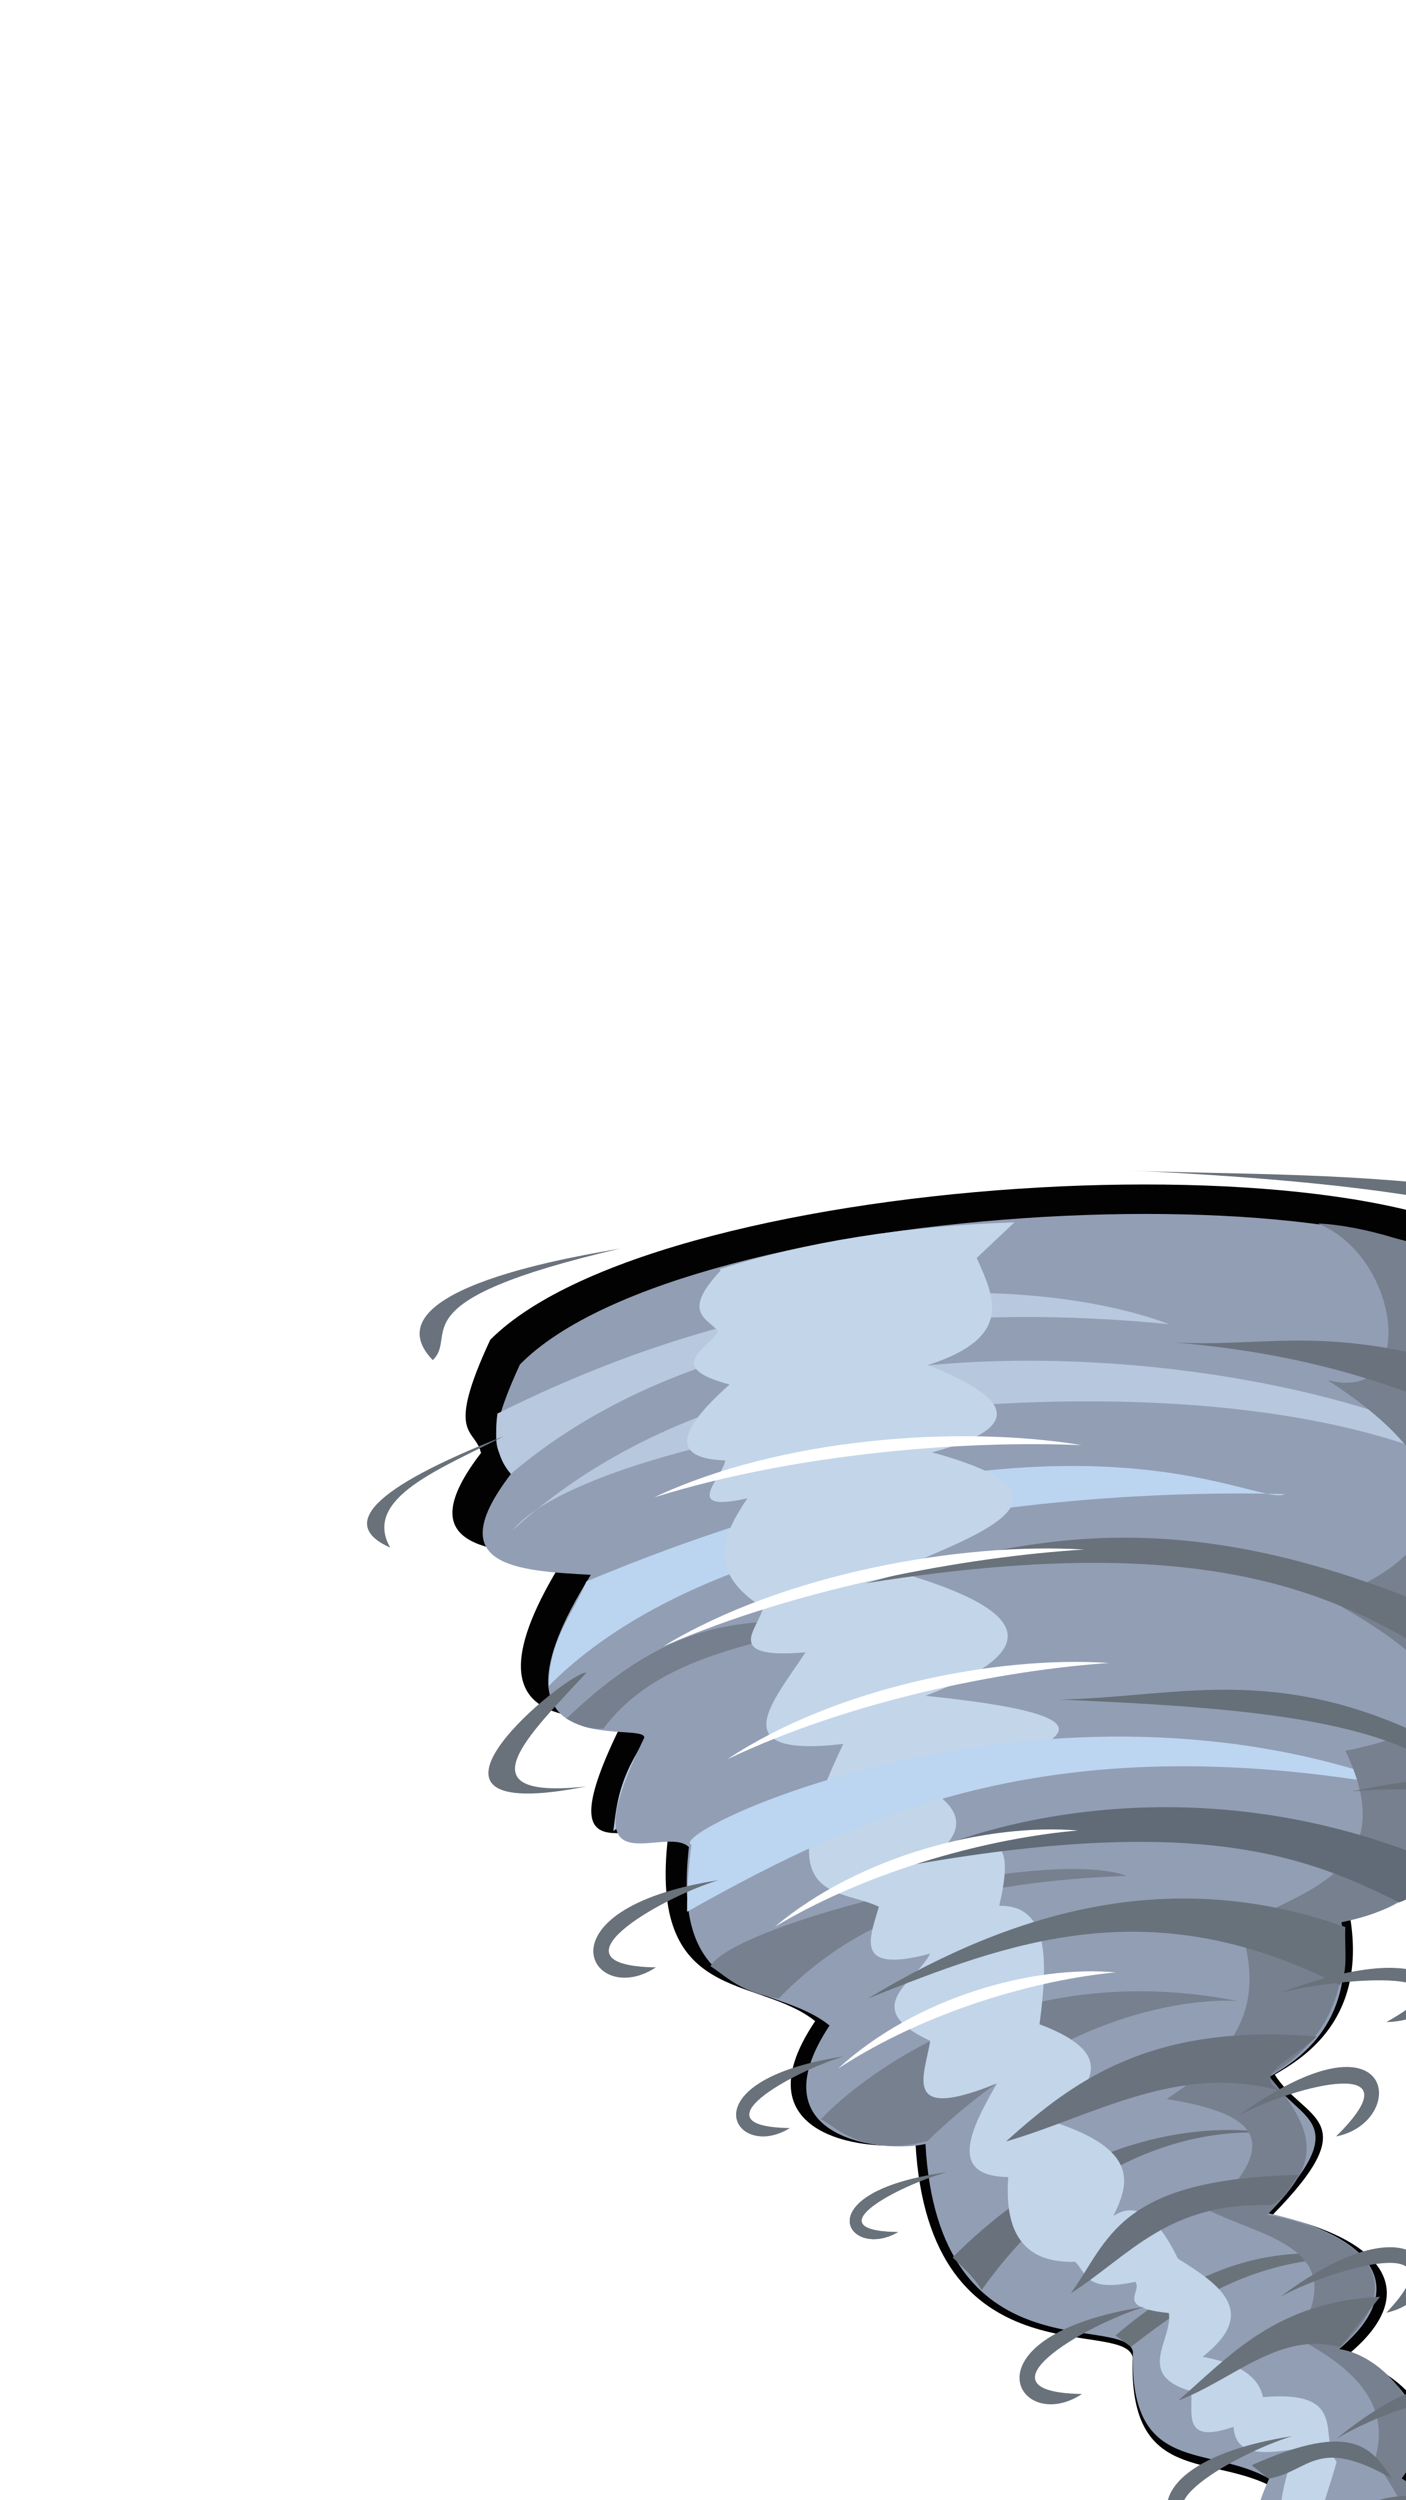 <?xml version="1.0" encoding="UTF-8" standalone="no"?>
<!-- Created with Inkscape (http://www.inkscape.org/) -->
<svg xmlns="http://www.w3.org/2000/svg" viewBox="0 0 450 800"><style>.a{fill:#b7c7de;}.b{fill:#69717c;}.c{fill:#77808f;}.d{fill:#6a727d;}.e{fill:#69717a;}.f{fill:#667079;}.g{fill:#fff;}</style><defs><filter color-interpolation-filters="sRGB"><feGaussianBlur stdDeviation="10.156"/></filter></defs><path d="m153.9 464.8c-1.8-8-11.6-4.7 3-36.1 55.2-55.5 301.7-67.6 334-20.6 14.1 13.7 12.8 28.5-3 44.2 16.4 15.4 25.2 46.9-8.2 63.4 15.5 19.5 17 34.7-11.2 40.5-2.1 33.3-2.6 50.8-36.6 56 6.1 33.6-14.4 46.1-23.9 51.6 9.2 14.8 29.9 13.7-0.7 44.9 35.5 7.5 48.5 24.8 23.9 44.9 15.9 5.4 36 20.5 20.9 42.7 27.9 17 16.6 32.4-3.7 36.8-0.4 4.8 1.1 11.4-3 12.5 8.8 18.5-17 28.2-27.6 28.7l-3.7 5.9c-11.3 30.7-16.2 23.4-23.9 33.2-9.2 13.6-1.6 19 0 27.3-9.4-5.2-22-3.8-20.2-33.2-8.7-7.8-20.2-14.5 9.7-37.6-5.6-17.7 14-24 33.6-30.2-14.3-12.2-12.7-27.3-5.2-43.5-20.2-11.4-46.9-0.8-45.6-42-2.8-12.8-65.2 8.4-69.5-68.5-12.3 3-58-0.6-32.1-39-18.7-14.9-53.4-5.2-47.1-58.9-8.3-7.8-40.4 15.4-14.9-36.1 0.4-5.8-58.5 10.2-17.9-53.8-25.4-1.3-50.2-3-26.9-33.2z" style="fill:#020203;filter:url(#filter3891)"/><path d="m207 555.9c100.5-61.1 196.5-36.8 211.4-28.6-78.2-4-156.3 6.7-222.1 58.6 1.1-8.7 1.7-16.9 10.7-30z" class="a"/><path d="m163.5 471.6c-1.8-7.7-11.1-4.6 2.9-35 52.8-53.8 288.4-65.5 319.3-20 13.4 13.3 12.3 27.6-2.9 42.9 15.7 14.9 24.1 45.5-7.9 61.4 14.8 18.9 16.3 33.6-10.7 39.3-2 32.2-2.5 49.3-35 54.3 5.8 32.6-13.8 44.7-22.9 50 8.8 14.4 28.6 13.3-0.7 43.6 34 7.3 46.3 24.1 22.9 43.6 15.2 5.2 34.4 19.9 20 41.4 26.7 16.4 15.9 31.4-3.6 35.7-0.4 4.6 1 11-2.9 12.1 8.4 17.9-16.2 27.4-26.4 27.9l-3.6 5.7c-10.8 29.7-15.4 22.7-22.9 32.1-8.8 13.2-1.5 18.4 0 26.4-9-5.1-21-3.7-19.3-32.1-8.3-7.6-19.3-14.1 9.3-36.4-5.4-17.2 13.4-23.2 32.1-29.3-13.7-11.9-12.1-26.5-5-42.1-19.4-11.1-44.8-0.8-43.6-40.7-2.7-12.4-62.3 8.2-66.4-66.4-11.8 2.9-55.4-0.6-30.7-37.9-17.9-14.5-51-5.1-45-57.1-7.9-7.5-38.6 15-14.3-35 0.4-5.7-55.9 9.8-17.1-52.1-24.3-1.3-48-2.9-25.7-32.1z" fill="#929eb4"/><path d="m362 750.9c19.3-15.1 39.9-28.5 71.4-28.6-28.6-5.1-53.6 5.4-76.4 25z" fill="#6a737a"/><path d="m314.2 732.7c41.3-58 92.5-50 92.5-50s-50.6-11.8-101.8 39.6c3.1 3.1 6.2 5.5 9.3 10.4z" class="b"/><path d="m297 684.9c51.3-49.6 99.3-44.6 99.3-44.6-83.9-16.6-133.7 37.7-133.6 37.9 2.9 0.4 12.4 12.8 34.3 6.8z" class="c"/><path d="m249.2 639.5c27.5-28.4 62-37.3 111.4-39.3-27.1-9.7-125.7 15.4-133.2 28.9 5.8 3.9 9.7 8.3 21.8 10.4z" class="c"/><path d="m163.5 471.6c48.8-41.5 123.9-56.4 210.7-47.9-32.4-12.2-112.2-22.7-215 28.6-1.3 9.7 0.8 15.3 4.3 19.3z" fill="#b7c8df"/><path d="m175.6 539.5c68-68.9 235.7-61.4 235.7-61.4-9.8 4.4-67.8-37.1-223.6 27.9-4.5 10.7-11.9 18.6-12.1 33.6z" fill="#bbd5f0"/><path d="m163.8 489.9c106.6-98.2 319.6-38.9 318.6-12.8-85.2-54.4-292.7-20.8-318.6 12.9z" class="a"/><path d="m193.1 553.1c18.1-24.1 50.1-26.6 76.1-35-25.9 2-49.4-5.1-87.9 31.8 5 2.7 7.7 3.4 11.8 3.2z" fill="#767f8e"/><path d="m230.6 406.6c-12.4 13.2-4.6 15.1-0.7 19.3-3.1 5.7-17.8 11.4 3.6 17.1-17.8 15.8-17.9 23.7-1.4 24.3-0.7 5.5-14.5 17 7.1 12.1-7.8 11.7-13.4 23.3 5 35-1.3 6.6-13.5 16.6 13.6 14.3-10.1 15.5-27.2 33.9 12.1 29.3-24.8 51.4-1.6 45.8 11.4 52.1-2.9 10-8.3 21.6 16.4 15-4.4 9-23.3 17.1 0 27.9-1.6 10.9-9.7 26.3 21.4 13.6-9 15.5-15.5 29.7 3.6 30-1.4 18.6 5.7 27.6 21.4 27.1 3.8 3.7 3.1 9.9 19.3 6.4 2.3 3.5-6.8 8.2 10.7 10 1.3 8.6-11 19.8 7.1 25 0.8 6.7-3.3 17.3 13.6 11.4 0.6 9.7 10.1 8.6 20 7.1-7.6 18.6-6.7 33.3 2.9 44.3l-7.1 12.1c-8.3 0.8-16.7 1.4-15.7 11.4-14.2 3-13.2 10.6-8.6 19.3-8.7 3.4-20.1 4.5-14.3 20.7l2.1 26.4c2.3-8.6 0.5-24.1 7.9-24.3-2.5-20 9-14.7 15-19.3-0.6-6.8-6.2-14.7 9.3-17.9 0.1-12.7 8.3-9 13.6-11.4 10.1-4.7 11.1-13.2 7.9-23.6-10.9-5.8-3.5-20.6 0-33.6-6.1-7.7 4.5-23.1-23.6-20.7-1.2-6-6.7-10.6-19.3-12.9 18-14.1 5.9-22.9-7.9-31.4-6.9-14.3-13.8-18.3-20.7-13.6 5.4-10.7 7.9-21.2-18.6-30 9-10.5 22.7-21-5-31.4 2.7-20.3 3.2-38.2-12.9-37.9 7.7-32.2-11-14.5-18.6-17.9 8.2-7.5 5.3-13.7-3.6-19.3 20.4-10.4 82.5-21.4-1.4-30 32.7-12.5 40.8-25.6-10-40 28.2-12.1 63.1-24 12.1-37.9 30.9-8.2 24.6-17.7-1.4-27.9 27.8-8.9 21.3-21.7 15.7-34.3l12.1-11.4c-35.3 1.2-66.7 6.2-94.3 15z" fill="#c3d5e9"/><path d="m452 572.4c-116-44.9-240.4 14.3-230.7 17.9-0.9 7-1.4 12.6-1.4 21.4 57.8-32.5 119.1-60.2 232.1-39.3z" fill="#bcd6f1"/><path d="m422 391.6c26.1 10.6 32.3 57.7 2.9 50 74 47.8 0 70 0 70 40.6 22.2 50.7 39.7 5.7 48.6 17.9 37.1-11.3 44.2-33.6 55.7 5 17.9 7 35.9-23.6 55.7 24 4 40.4 11 13.6 35.7 17.9 8.8 45.9 12.1 27.9 40.7 19.1 9.8 30.6 21.9 25 39.3 11.3 15.8 19.6 31-2.9 39.3 3.8 23.5-8 32.6-25 37.1-4.5 11.4-6.5 25.4-20 27.9-17.7 9-13.3 15.7-12.9 22.9l8.1 17c-4.1-16.5-1.6-26.3 9.8-31.3 8.2-6.5 12.1-21.6 17.9-32.9-1.9-1.6 27.5 1.8 27.9-25 1.2-4.8-0.6-14 3.6-14.3 21.1-6.3 26.4-19.8 2.2-35 13.7-16.9-4.6-39.4-20.2-41.4 31.6-29.1-9.6-40.8-22.8-42.9 13.9-14.4 19.3-23 0.5-44.4 19.6-11.7 25.8-28.7 23.1-49.2 19.9-4.2 35.1-11.6 34.9-54.3 25.4-8.3 22.2-22.9 10.8-39.3 22.4-15.9 26.4-36.2 7.8-62.9 35-42.6-35-66.1-60.6-67.1z" class="c"/><path d="m482.7 458.8c-28.5-12.6-57.4-25.1-107.1-29.3 32.2 2.1 53.8-8.5 115.7 15.7-3.6 9.8-5.8 9.7-8.6 13.6z" class="d"/><path d="m474.9 521.6c-96.2-45.1-147.1-28.8-197.9-15 129.7-20.7 164.7 11.9 207.9 40 0-7.6-1.5-15.5-10-25z" class="e"/><path d="m464.9 560.2c-53.9-29.4-86.9-17.1-125.7-16.4 48.9 2.2 104.2 5.1 124.6 24.6z" class="f"/><path d="m459.9 595.9c-90.3-38-167.6-3.6-171.4 1.4 95.4-17.3 130.2-3.1 159.3 11.4 6.8-2.2 8.9-7.9 12.1-12.9z" fill="#616b77"/><path d="m430.6 616.6c-54.7-19.4-104.8-6.1-152.9 22.9 45.1-18 90.2-35.4 151.1-4.3 2.9-4.6 1.4-12.2 1.8-18.6z" fill="#68727b"/><path d="m421.3 651.6c-52.2-4.3-77.1 13.5-99.3 33.6 28-8.1 55-25.4 88.2-16.1-11.2-5.1 6.2-11.6 11.1-17.5z" class="d"/><path d="m415.6 695.9c-58.4 1.3-60.7 21.2-72.9 37.9 18.9-12.1 31.2-29.4 64.3-28.2 5.2-3.2 5.9-6.4 8.6-9.6z" class="b"/><path d="m441.7 734.9c-33.3 1.5-48.3 19.1-64.6 33.2 17.7-6.7 32.4-22.3 51.8-17.1z" fill="#69727b"/><path d="m406 793.1c13.3-2.3 15.3-13.9 39.6 0-6.4-9.1-11.7-19.2-45-4.3z" class="f"/><path d="m454.2 798.8c-12.2-1.2-20.8 3.9-29.3 9.3 18.3-3.8 31.4-2.9 39.3 2.9-1.7-7-4.5-11.8-10-12.1z" fill="#6a737c"/><path d="m451.3 825.9c-5.2-6.6-19.7-2.9-32.1-1.4 8.8 2.5 21.3 4.5 25 7.9-1.4-3.6 1-5.7 7.1-6.4z" fill="#6a707c"/><path d="m439.2 855.9c-26.1 8.1-36.5 1.5-50-2.1 6.8 7.2 19.1 15.9 20 21.4 5.4-8.7 19.5-13.1 30-19.3z" fill="#6b747d"/><path d="m198.5 399.5c-72.7 16.9-51.4 27.5-60 35.7-22-22.9 49-33.7 60-35.7z" class="d"/><path d="m361.3 374.5c46.2 2.4 185.4-3 154.3 45.7 10-29.2-56.1-41.1-154.3-45.7z" class="e"/><path d="m161.3 459.5c-42.6 16.8-52.8 28.4-36.4 35.7-9.1-15.9 16.4-25.3 36.4-35.7z" class="e"/><path d="m187.7 571.6c-68 13.5-5.1-37.4 0-36.4-18 19.5-40.9 40.9 0 36.4z" class="e"/><path d="m229.9 601.6c-19.4 6-55.6 27.3-20 27.9-20.6 13.6-39.4-18.6 20-27.9z" class="e"/><path d="m270 658c-16.7 5-47.9 22.5-17.2 22.9-17.7 11.1-33.9-15.2 17.2-22.9z" class="e"/><path d="m302.8 695.1c-15 4.1-42.9 18.7-15.4 19.1-15.9 9.3-30.4-12.7 15.4-19.1z" class="e"/><path d="m302.8 695.1c-15 4.1-42.9 18.7-15.4 19.1-15.9 9.3-30.4-12.7 15.4-19.1z" class="e"/><path d="m366.3 738.1c-19.4 6-55.6 27.3-20 27.9-20.6 13.6-39.4-18.6 20-27.9z" class="e"/><path d="m413.5 779.5c-19.4 6-55.6 27.3-20 27.9-20.6 13.6-39.4-18.6 20-27.9z" class="e"/><path d="m425.5 844.3c-42.6-16.9-58-15.4-51 1.1 4.2-17.8 29.3-7.2 51-1.1z" class="e"/><path d="m409.8 734.9c17.9-9.7 58.4-20.7 33.9 5.1 24.1-5.3 14.2-41.1-33.9-5.1z" class="e"/><path d="m427.8 780.3c17.4-10.5 57.4-23.3 34.1 3.6 23.8-6.3 12.4-41.7-34.1-3.6z" class="e"/><path d="m396.6 676.8c18.2-9.6 57.8-19.6 31 6.8 23.4-4.6 19.4-43.1-31-6.8z" class="e"/><path d="m409.9 637.6c20.8-5.2 65.3-8 33.8 9.4 26.2-0.6 24.6-31.5-33.8-9.4z" class="e"/><path d="m432.7 573.2c26.6-2.6 79.3 2 34.3 17.8 30.5 4 44-34.5-34.3-17.8z" class="e"/><path d="m478.4 553.6c91.4-45.5-23.7-44.5-28.9-38.9 36.8 4.9 81.1 7.7 28.9 38.9z" class="e"/><path d="m455.4 453.9c45.7-3.7 59.9 2.2 48.4 16 1.2-18.3-25.9-15.4-48.4-16z" class="e"/><path d="m400.8 860.5c20.1 3 59.1 18.5 24 24.5 22.4 10.2 36.1-24.4-24-24.5z" class="e"/><path d="m390.5 877.9c-33.3-16.9-45.4-15.4-39.9 1.1 3.3-17.8 22.9-7.2 39.9-1.1z" class="e"/><path d="m373.7 887c20.1 3 59.1 18.5 24 24.5 22.4 10.2 36.1-24.4-24-24.5z" class="e"/><path d="m232.8 562.9c34.6-23 86-33.2 122.2-30.8-34 2.3-82.7 12-122.2 30.8z" class="g"/><path d="m212.6 526.6c38-23 94.5-33.2 134.4-30.8-37.4 2.3-90.9 12-134.3 30.8z" class="g"/><path d="m209.4 479.1c40.2-19 97.4-23.2 136.8-16.7-37.4-1.6-91.6 2.6-136.8 16.7z" class="g"/><path d="m248 616.5c27.4-23 68.2-33.2 97-30.8-27 2.3-65.6 12-97 30.8z" class="g"/><path d="m268.2 661.9c25.1-23 62.5-33.2 88.9-30.8-24.7 2.3-60.1 12-88.9 30.8z" class="g"/></svg>
